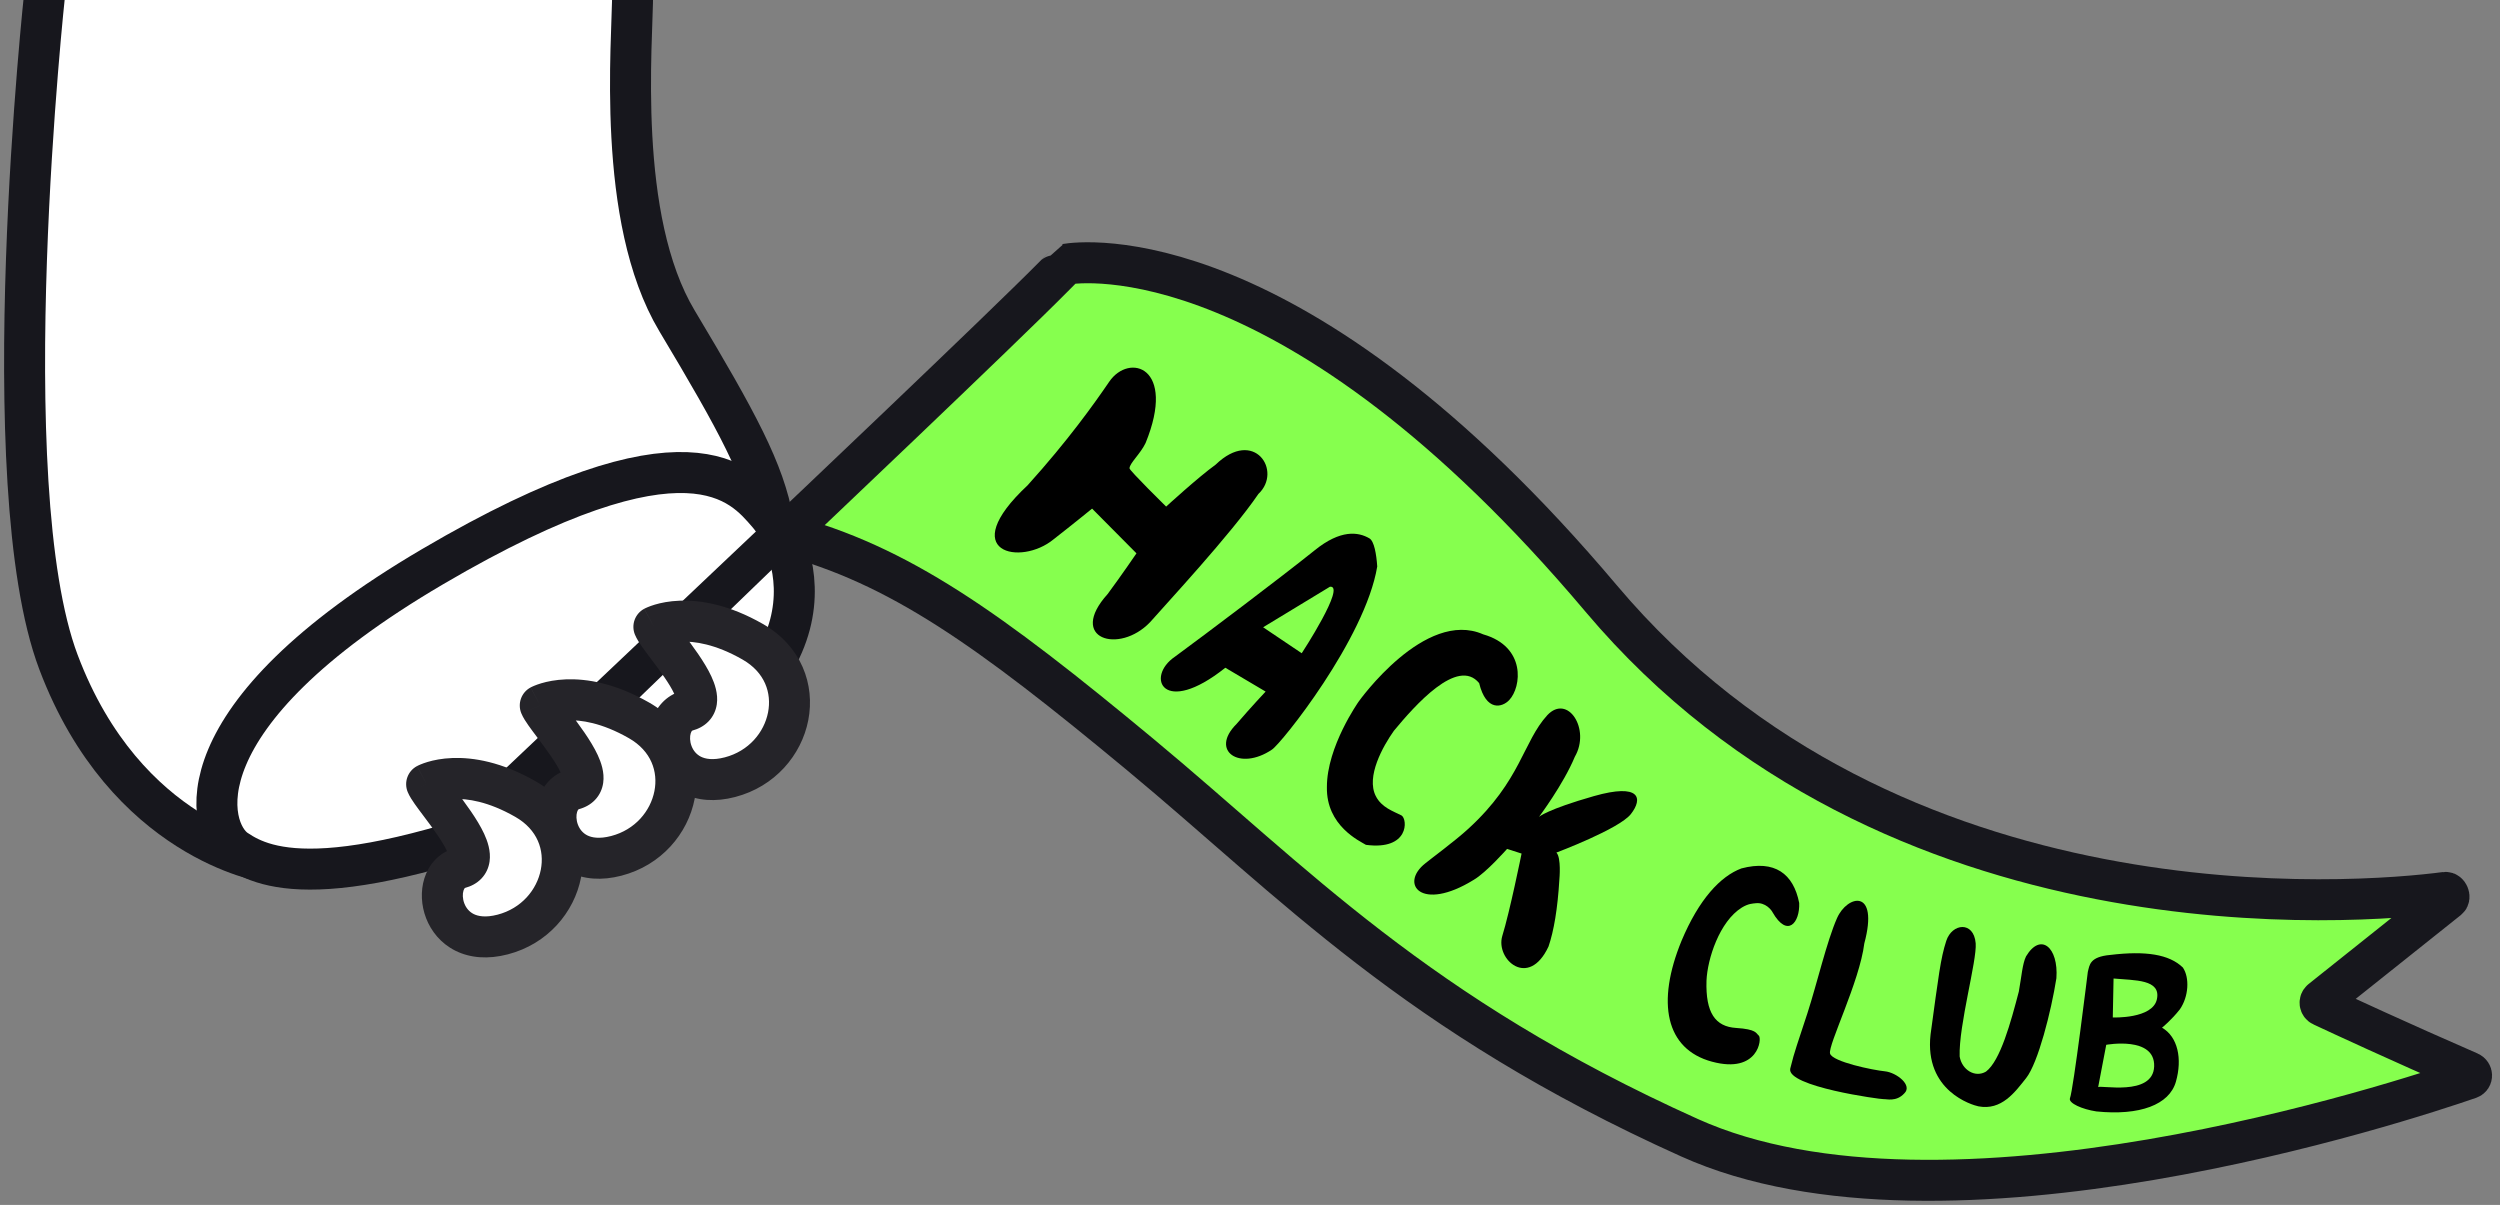 <svg width="305" height="147" viewBox="0 0 305 147" fill="none" xmlns="http://www.w3.org/2000/svg">
<rect x="0" y="0" width="305" height="147" fill="#808080" stroke="none"/>
<path fill-rule="evenodd" clip-rule="evenodd" d="M5.619 -1C5.619 -1 5.295 1.884 4.875 6.616C3.378 23.477 0.662 63.8 7.034 80.785C15.196 102.538 28.233 103.498 28.233 103.498C28.233 103.498 92.887 59.779 92.569 61.165C92.251 62.552 91.509 55.834 84.09 43.358C76.67 30.882 76.608 5.078 76.608 -1" fill="white"/>
<path d="M5.474 -1C5.474 -1 -1.074 59.033 7.136 80.785C15.347 102.538 32.475 105.162 32.475 105.162C32.475 105.162 95.431 69.847 94.322 63.655C93.212 57.464 90.052 51.608 82.588 39.132C75.124 26.657 77.183 5.078 77.183 -1" stroke="#17171D" stroke-width="5" stroke-linecap="round" stroke-linejoin="round"/>
<path fill-rule="evenodd" clip-rule="evenodd" d="M93.734 62.729C90.527 59.025 84.031 50.787 52.789 69.127C21.546 87.468 25.172 101.223 28.797 103.675C32.422 106.128 40.633 109.647 72.622 96.638C104.611 83.629 96.942 66.434 93.734 62.729Z" fill="white" stroke="#17171D" stroke-width="5" stroke-linecap="round" stroke-linejoin="round"/>
<path fill-rule="evenodd" clip-rule="evenodd" d="M130.04 32.237C131.857 31.919 157.815 28.509 195.355 73.034C230.816 115.092 287.851 110.254 298.331 108.872C298.679 108.825 298.94 109.464 298.666 109.681L283.207 122.005C282.964 122.199 283.006 122.58 283.289 122.711C285.417 123.706 292.849 127.157 301.262 130.813C301.61 130.964 301.63 131.448 301.27 131.573C293.265 134.343 237.25 152.822 206.122 138.803C172.545 123.679 157.894 107.646 139.094 92.043C120.58 76.68 109.673 68.897 95.769 65.219C95.769 65.219 122.416 39.965 128.658 33.629C129.53 32.743 130.031 32.238 130.04 32.237Z" fill="#86FF4E" stroke="#17171D" stroke-width="5"/>
<path fill-rule="evenodd" clip-rule="evenodd" d="M135.32 46.577C133.513 49.229 130.305 53.737 125.368 59.207C116.505 67.483 124.536 69.1 128.53 65.801C130.82 64.018 133.235 62.051 133.235 62.051L138.649 67.507C138.649 67.507 136.78 70.25 135.131 72.473C130.195 77.943 136.533 79.874 140.32 75.896C142.152 73.799 150.158 65.203 153.522 60.265C156.497 57.476 153.018 52.138 148.306 56.688C146.203 58.198 142.268 61.805 142.268 61.805C142.268 61.805 137.764 57.376 137.797 57.13C137.833 56.485 139.135 55.364 139.761 54.05C143.568 44.721 137.75 43.012 135.32 46.577Z" fill="black"/>
<path fill-rule="evenodd" clip-rule="evenodd" d="M160.384 67.144C163.543 64.579 165.706 64.884 167.06 65.675C167.652 66.003 167.924 67.626 168.022 69.112C166.554 77.947 156.272 90.778 155.17 91.456C151.236 94.11 147.552 91.613 150.86 88.322C152.658 86.225 154.406 84.372 154.406 84.372L149.491 81.464C141.868 87.532 139.702 82.578 143.346 80.114C147.399 77.131 156.144 70.542 160.384 67.144ZM154.101 76.527L158.81 79.695C158.81 79.695 164.272 71.351 162.253 71.581L154.101 76.527Z" fill="black"/>
<path fill-rule="evenodd" clip-rule="evenodd" d="M184.115 85.417C185.647 83.818 186.181 78.884 180.954 77.393C173.828 74.245 165.764 85.583 165.764 85.583C165.764 85.583 161.869 91.079 161.882 96.026C161.791 100.749 165.892 102.612 166.645 103.072C171.938 103.77 171.741 99.944 170.988 99.485C169.997 98.976 168.545 98.523 167.842 97.115C166.641 94.746 168.715 91.041 170.059 89.151C172.593 86.096 177.836 80.124 180.457 83.344C181.318 86.853 183.281 86.303 184.115 85.417Z" fill="black"/>
<path fill-rule="evenodd" clip-rule="evenodd" d="M188.77 87.254C185.803 90.505 185.558 95.227 179.167 101.081C177.622 102.518 174.331 104.949 173.907 105.312C170.701 107.811 173.345 111.324 179.793 107.341C181.321 106.454 183.864 103.566 183.864 103.566L185.632 104.135C185.632 104.135 184.187 111.27 183.277 114.195C182.433 117.033 186.488 120.691 188.921 115.47C189.563 113.594 190.033 110.878 190.246 107.255C190.246 107.255 190.494 104.644 189.881 104.014C189.881 104.014 197.538 101.136 198.962 99.322C200.453 97.422 200.159 95.502 194.451 97.127C188.746 98.754 187.762 99.654 187.762 99.654C187.762 99.654 190.727 95.699 192.13 92.324C194.076 88.961 191.261 84.607 188.77 87.254Z" fill="black"/>
<path fill-rule="evenodd" clip-rule="evenodd" d="M212.453 105.946C209.886 106.905 207.282 109.705 205.156 114.757C202.044 122.326 203.205 128.004 208.864 129.526C214.525 131.049 214.997 126.682 214.568 126.339C214.225 126.062 214.327 125.57 211.799 125.409C209.268 125.248 208.067 123.564 208.193 119.639C208.302 116.995 209.773 112.424 212.495 110.726C213.306 110.225 213.855 110.236 214.165 110.197C215.405 110.041 216.143 111.066 216.248 111.291C218.083 114.49 219.6 112.546 219.502 110.165C218.803 106.584 216.499 104.879 212.453 105.946Z" fill="black"/>
<path fill-rule="evenodd" clip-rule="evenodd" d="M224.115 112.016C225.364 109.174 229.269 108.308 227.445 115.101C226.872 119.764 222.987 127.527 223.266 128.534C223.546 129.54 228.539 130.561 229.953 130.699C231.365 130.84 233.381 132.4 232.318 133.399C231.338 134.468 230.114 134.059 229.805 134.097C229.496 134.134 217.883 132.556 218.412 130.362C218.943 128.17 219.338 127.228 220.505 123.613C221.674 119.996 222.865 114.859 224.115 112.016Z" fill="black"/>
<path fill-rule="evenodd" clip-rule="evenodd" d="M237.445 114.786C238.144 112.638 240.794 112.328 241.034 115.079C241.2 117.203 238.953 125.09 239.077 128.888C239.344 130.522 240.961 131.525 242.292 130.733C244.036 129.418 245.311 124.742 246.297 120.972C246.634 119.107 246.728 117.607 247.175 116.681C248.962 113.693 251.155 115.58 250.88 119.344C250.242 123.39 248.646 129.67 247.2 131.508C245.822 133.257 244.187 135.514 241.36 134.972C240.63 134.819 234.748 133.127 235.528 126.207C236.513 119.023 236.746 116.932 237.445 114.786Z" fill="black"/>
<path fill-rule="evenodd" clip-rule="evenodd" d="M257.454 116.502C261.777 115.98 264.642 116.424 266.31 118.039C267.153 119.279 267.02 121.588 265.943 123.14C264.915 124.451 263.767 125.378 263.767 125.378C265.693 126.49 266.262 129.166 265.459 131.971C264.657 134.777 261.061 136.136 255.759 135.594C254.008 135.331 252.36 134.583 252.529 134.008C252.957 132.929 254.713 118.573 254.713 118.573C254.935 117.755 254.898 116.734 257.454 116.502ZM257.854 119.378L257.76 124.13C257.76 124.13 262.634 124.33 263.144 121.899C263.653 119.466 260.463 119.616 257.854 119.378ZM256.961 127.466C256.961 127.466 255.924 132.886 255.975 132.643C256.095 132.313 262.678 133.831 262.807 130.1C262.936 126.371 256.961 127.466 256.961 127.466Z" fill="black"/>
<path d="M95.772 61.48L50.154 104.666L55.459 106.866L100.256 63.62L95.772 61.48Z" fill="#17171D"/>
<path fill-rule="evenodd" clip-rule="evenodd" d="M79.775 76.476C79.972 76.957 80.627 77.827 81.41 78.867C83.579 81.748 86.726 85.929 83.826 86.713C79.881 87.779 81.267 96.843 89.051 94.817C96.835 92.791 99.288 82.554 91.824 78.289C84.36 74.024 79.775 76.476 79.775 76.476ZM67.548 88.463L67.548 88.463L67.548 88.463C69.716 91.345 72.864 95.526 69.964 96.31C66.019 97.376 67.405 106.44 75.189 104.414C82.973 102.388 85.426 92.151 77.962 87.886C70.497 83.621 65.912 86.073 65.912 86.073C66.11 86.554 66.765 87.424 67.548 88.463ZM53.686 98.06C52.903 97.021 52.248 96.15 52.05 95.67C52.05 95.67 56.636 93.217 64.1 97.483C71.564 101.748 69.111 111.985 61.327 114.01C53.543 116.036 52.157 106.973 56.102 105.907C59.002 105.123 55.855 100.942 53.686 98.06Z" fill="white"/>
<path d="M81.41 78.867L83.407 77.363V77.363L81.41 78.867ZM79.775 76.476L78.595 74.272C77.464 74.877 76.974 76.241 77.463 77.428L79.775 76.476ZM83.826 86.713L84.479 89.126L84.479 89.126L83.826 86.713ZM89.051 94.817L89.681 97.236L89.681 97.236L89.051 94.817ZM91.824 78.289L93.064 76.118L93.064 76.118L91.824 78.289ZM67.548 88.463L69.468 86.863C69.42 86.805 69.369 86.749 69.316 86.696L67.548 88.463ZM67.548 88.463L65.55 89.967C65.621 90.06 65.697 90.149 65.78 90.231L67.548 88.463ZM67.548 88.463L69.545 86.96C69.52 86.927 69.495 86.895 69.468 86.863L67.548 88.463ZM69.964 96.31L70.617 98.723L70.617 98.723L69.964 96.31ZM75.189 104.414L74.559 101.994L74.559 101.994L75.189 104.414ZM77.962 87.886L79.202 85.715L79.202 85.715L77.962 87.886ZM65.912 86.073L64.733 83.869C63.602 84.474 63.112 85.838 63.601 87.025L65.912 86.073ZM52.05 95.67L50.871 93.466C49.739 94.071 49.25 95.435 49.739 96.622L52.05 95.67ZM53.686 98.06L51.688 99.564H51.688L53.686 98.06ZM64.1 97.483L65.34 95.312L65.34 95.312L64.1 97.483ZM61.327 114.01L61.957 116.43L61.957 116.43L61.327 114.01ZM56.102 105.907L56.755 108.32L56.755 108.32L56.102 105.907ZM83.407 77.363C83.008 76.833 82.676 76.392 82.419 76.025C82.291 75.844 82.199 75.704 82.135 75.599C82.062 75.482 82.062 75.467 82.086 75.524L77.463 77.428C77.681 77.958 78.049 78.503 78.327 78.899C78.642 79.347 79.029 79.861 79.412 80.37L83.407 77.363ZM84.479 89.126C85.161 88.942 85.87 88.601 86.447 88C87.042 87.381 87.347 86.64 87.451 85.918C87.638 84.623 87.182 83.379 86.788 82.527C85.957 80.73 84.438 78.733 83.407 77.363L79.412 80.37C80.55 81.882 81.69 83.416 82.25 84.626C82.551 85.277 82.474 85.405 82.502 85.205C82.528 85.03 82.621 84.767 82.841 84.537C83.043 84.326 83.216 84.288 83.174 84.299L84.479 89.126ZM88.422 92.397C86.945 92.782 86.037 92.581 85.514 92.319C84.977 92.05 84.591 91.592 84.373 91.026C84.144 90.431 84.15 89.843 84.269 89.461C84.326 89.281 84.392 89.193 84.422 89.161C84.443 89.139 84.452 89.133 84.479 89.126L83.174 84.299C81.182 84.838 79.995 86.38 79.498 87.966C79.011 89.521 79.11 91.271 79.707 92.823C80.316 94.403 81.49 95.897 83.278 96.791C85.081 97.692 87.266 97.865 89.681 97.236L88.422 92.397ZM90.583 80.46C93.329 82.028 94.162 84.555 93.702 86.914C93.225 89.355 91.345 91.636 88.422 92.397L89.681 97.236C94.542 95.971 97.78 92.122 98.609 87.872C99.455 83.539 97.783 78.815 93.064 76.118L90.583 80.46ZM79.775 76.476C80.954 78.681 80.952 78.682 80.951 78.682C80.95 78.683 80.949 78.683 80.948 78.684C80.946 78.685 80.944 78.686 80.942 78.687C80.939 78.689 80.936 78.69 80.933 78.692C80.927 78.695 80.922 78.698 80.918 78.7C80.91 78.704 80.906 78.706 80.906 78.705C80.906 78.705 80.922 78.698 80.954 78.684C81.016 78.658 81.141 78.61 81.323 78.555C81.688 78.446 82.286 78.313 83.096 78.281C84.692 78.22 87.243 78.551 90.583 80.46L93.064 76.118C88.94 73.762 85.466 73.186 82.904 73.285C81.635 73.334 80.621 73.547 79.892 73.764C79.528 73.873 79.236 73.983 79.019 74.074C78.91 74.12 78.82 74.16 78.75 74.194C78.714 74.211 78.684 74.226 78.658 74.239C78.645 74.246 78.634 74.252 78.623 74.257C78.618 74.26 78.613 74.263 78.608 74.265C78.606 74.266 78.604 74.267 78.602 74.269C78.601 74.269 78.599 74.27 78.599 74.27C78.597 74.271 78.595 74.272 79.775 76.476ZM69.316 86.696L69.316 86.696L65.78 90.231L65.78 90.231L69.316 86.696ZM69.468 86.863L69.468 86.863L65.627 90.064L65.627 90.064L69.468 86.863ZM70.617 98.723C71.299 98.539 72.008 98.198 72.585 97.597C73.18 96.978 73.485 96.237 73.589 95.515C73.776 94.22 73.32 92.976 72.926 92.124C72.094 90.327 70.576 88.329 69.545 86.96L65.55 89.967C66.688 91.479 67.828 93.013 68.388 94.223C68.689 94.874 68.612 95.002 68.64 94.802C68.666 94.627 68.758 94.364 68.978 94.134C69.181 93.923 69.354 93.885 69.312 93.896L70.617 98.723ZM74.559 101.994C73.083 102.379 72.175 102.178 71.652 101.916C71.115 101.647 70.729 101.189 70.511 100.623C70.282 100.028 70.288 99.44 70.407 99.058C70.464 98.878 70.53 98.79 70.56 98.757C70.581 98.736 70.59 98.73 70.617 98.723L69.312 93.896C67.32 94.434 66.133 95.977 65.636 97.563C65.149 99.118 65.248 100.868 65.845 102.42C66.454 104 67.628 105.494 69.416 106.388C71.219 107.289 73.404 107.462 75.819 106.833L74.559 101.994ZM76.721 90.056C79.466 91.625 80.3 94.152 79.84 96.51C79.363 98.951 77.483 101.233 74.559 101.994L75.819 106.833C80.68 105.568 83.917 101.718 84.747 97.468C85.593 93.136 83.921 88.412 79.202 85.715L76.721 90.056ZM65.912 86.073C67.092 88.278 67.09 88.278 67.089 88.279C67.088 88.279 67.087 88.28 67.086 88.281C67.084 88.282 67.082 88.283 67.08 88.284C67.077 88.285 67.073 88.287 67.07 88.289C67.064 88.292 67.059 88.294 67.056 88.296C67.048 88.3 67.044 88.302 67.044 88.302C67.044 88.302 67.06 88.294 67.091 88.281C67.154 88.255 67.279 88.207 67.461 88.152C67.825 88.043 68.424 87.909 69.234 87.878C70.83 87.817 73.381 88.148 76.721 90.056L79.202 85.715C75.078 83.359 71.604 82.783 69.042 82.882C67.773 82.931 66.758 83.144 66.03 83.361C65.666 83.47 65.374 83.58 65.157 83.671C65.048 83.716 64.958 83.757 64.888 83.791C64.852 83.808 64.822 83.823 64.796 83.836C64.783 83.843 64.772 83.849 64.761 83.854C64.756 83.857 64.751 83.859 64.746 83.862C64.744 83.863 64.742 83.864 64.74 83.865C64.738 83.866 64.737 83.867 64.736 83.867C64.735 83.868 64.733 83.869 65.912 86.073ZM69.545 86.96C69.146 86.43 68.814 85.989 68.557 85.622C68.429 85.441 68.337 85.301 68.272 85.196C68.2 85.079 68.2 85.063 68.224 85.121L63.601 87.025C63.819 87.554 64.187 88.1 64.465 88.496C64.78 88.944 65.167 89.458 65.55 89.967L69.545 86.96ZM49.739 96.622C49.957 97.151 50.325 97.697 50.603 98.093C50.918 98.541 51.305 99.054 51.688 99.564L55.683 96.557C55.284 96.026 54.952 95.585 54.695 95.218C54.567 95.037 54.475 94.897 54.41 94.793C54.338 94.675 54.338 94.66 54.362 94.718L49.739 96.622ZM65.34 95.312C61.216 92.955 57.742 92.38 55.18 92.479C53.911 92.527 52.896 92.74 52.168 92.958C51.804 93.067 51.512 93.177 51.295 93.268C51.186 93.313 51.096 93.354 51.026 93.388C50.99 93.405 50.96 93.42 50.934 93.433C50.921 93.439 50.91 93.445 50.899 93.451C50.894 93.454 50.889 93.456 50.884 93.459C50.882 93.46 50.88 93.461 50.877 93.462C50.876 93.463 50.875 93.463 50.874 93.464C50.873 93.465 50.871 93.466 52.05 95.67C53.23 97.874 53.228 97.875 53.227 97.876C53.226 97.876 53.225 97.877 53.224 97.877C53.222 97.879 53.22 97.879 53.218 97.88C53.215 97.882 53.212 97.884 53.209 97.885C53.203 97.889 53.197 97.891 53.194 97.893C53.186 97.897 53.182 97.899 53.182 97.899C53.182 97.899 53.198 97.891 53.229 97.878C53.292 97.852 53.417 97.803 53.599 97.749C53.963 97.64 54.562 97.506 55.372 97.475C56.968 97.413 59.519 97.745 62.859 99.653L65.34 95.312ZM61.957 116.43C66.818 115.165 70.055 111.315 70.885 107.065C71.731 102.733 70.059 98.008 65.34 95.312L62.859 99.653C65.604 101.222 66.438 103.749 65.978 106.107C65.501 108.548 63.621 110.83 60.698 111.591L61.957 116.43ZM55.45 103.493C53.458 104.031 52.271 105.574 51.774 107.16C51.287 108.714 51.386 110.465 51.983 112.017C52.592 113.597 53.766 115.091 55.554 115.985C57.357 116.886 59.542 117.059 61.957 116.43L60.698 111.591C59.221 111.975 58.313 111.774 57.79 111.513C57.253 111.244 56.867 110.786 56.649 110.22C56.42 109.625 56.426 109.037 56.545 108.655C56.602 108.475 56.668 108.386 56.698 108.354C56.719 108.332 56.728 108.327 56.755 108.32L55.45 103.493ZM51.688 99.564C52.826 101.076 53.966 102.61 54.526 103.82C54.827 104.47 54.75 104.599 54.778 104.399C54.804 104.224 54.896 103.96 55.117 103.731C55.319 103.52 55.492 103.482 55.45 103.493L56.755 108.32C57.437 108.135 58.146 107.795 58.723 107.194C59.318 106.575 59.623 105.833 59.727 105.111C59.914 103.817 59.458 102.573 59.064 101.72C58.232 99.923 56.714 97.926 55.683 96.557L51.688 99.564Z" fill="#252429"/>
</svg>
